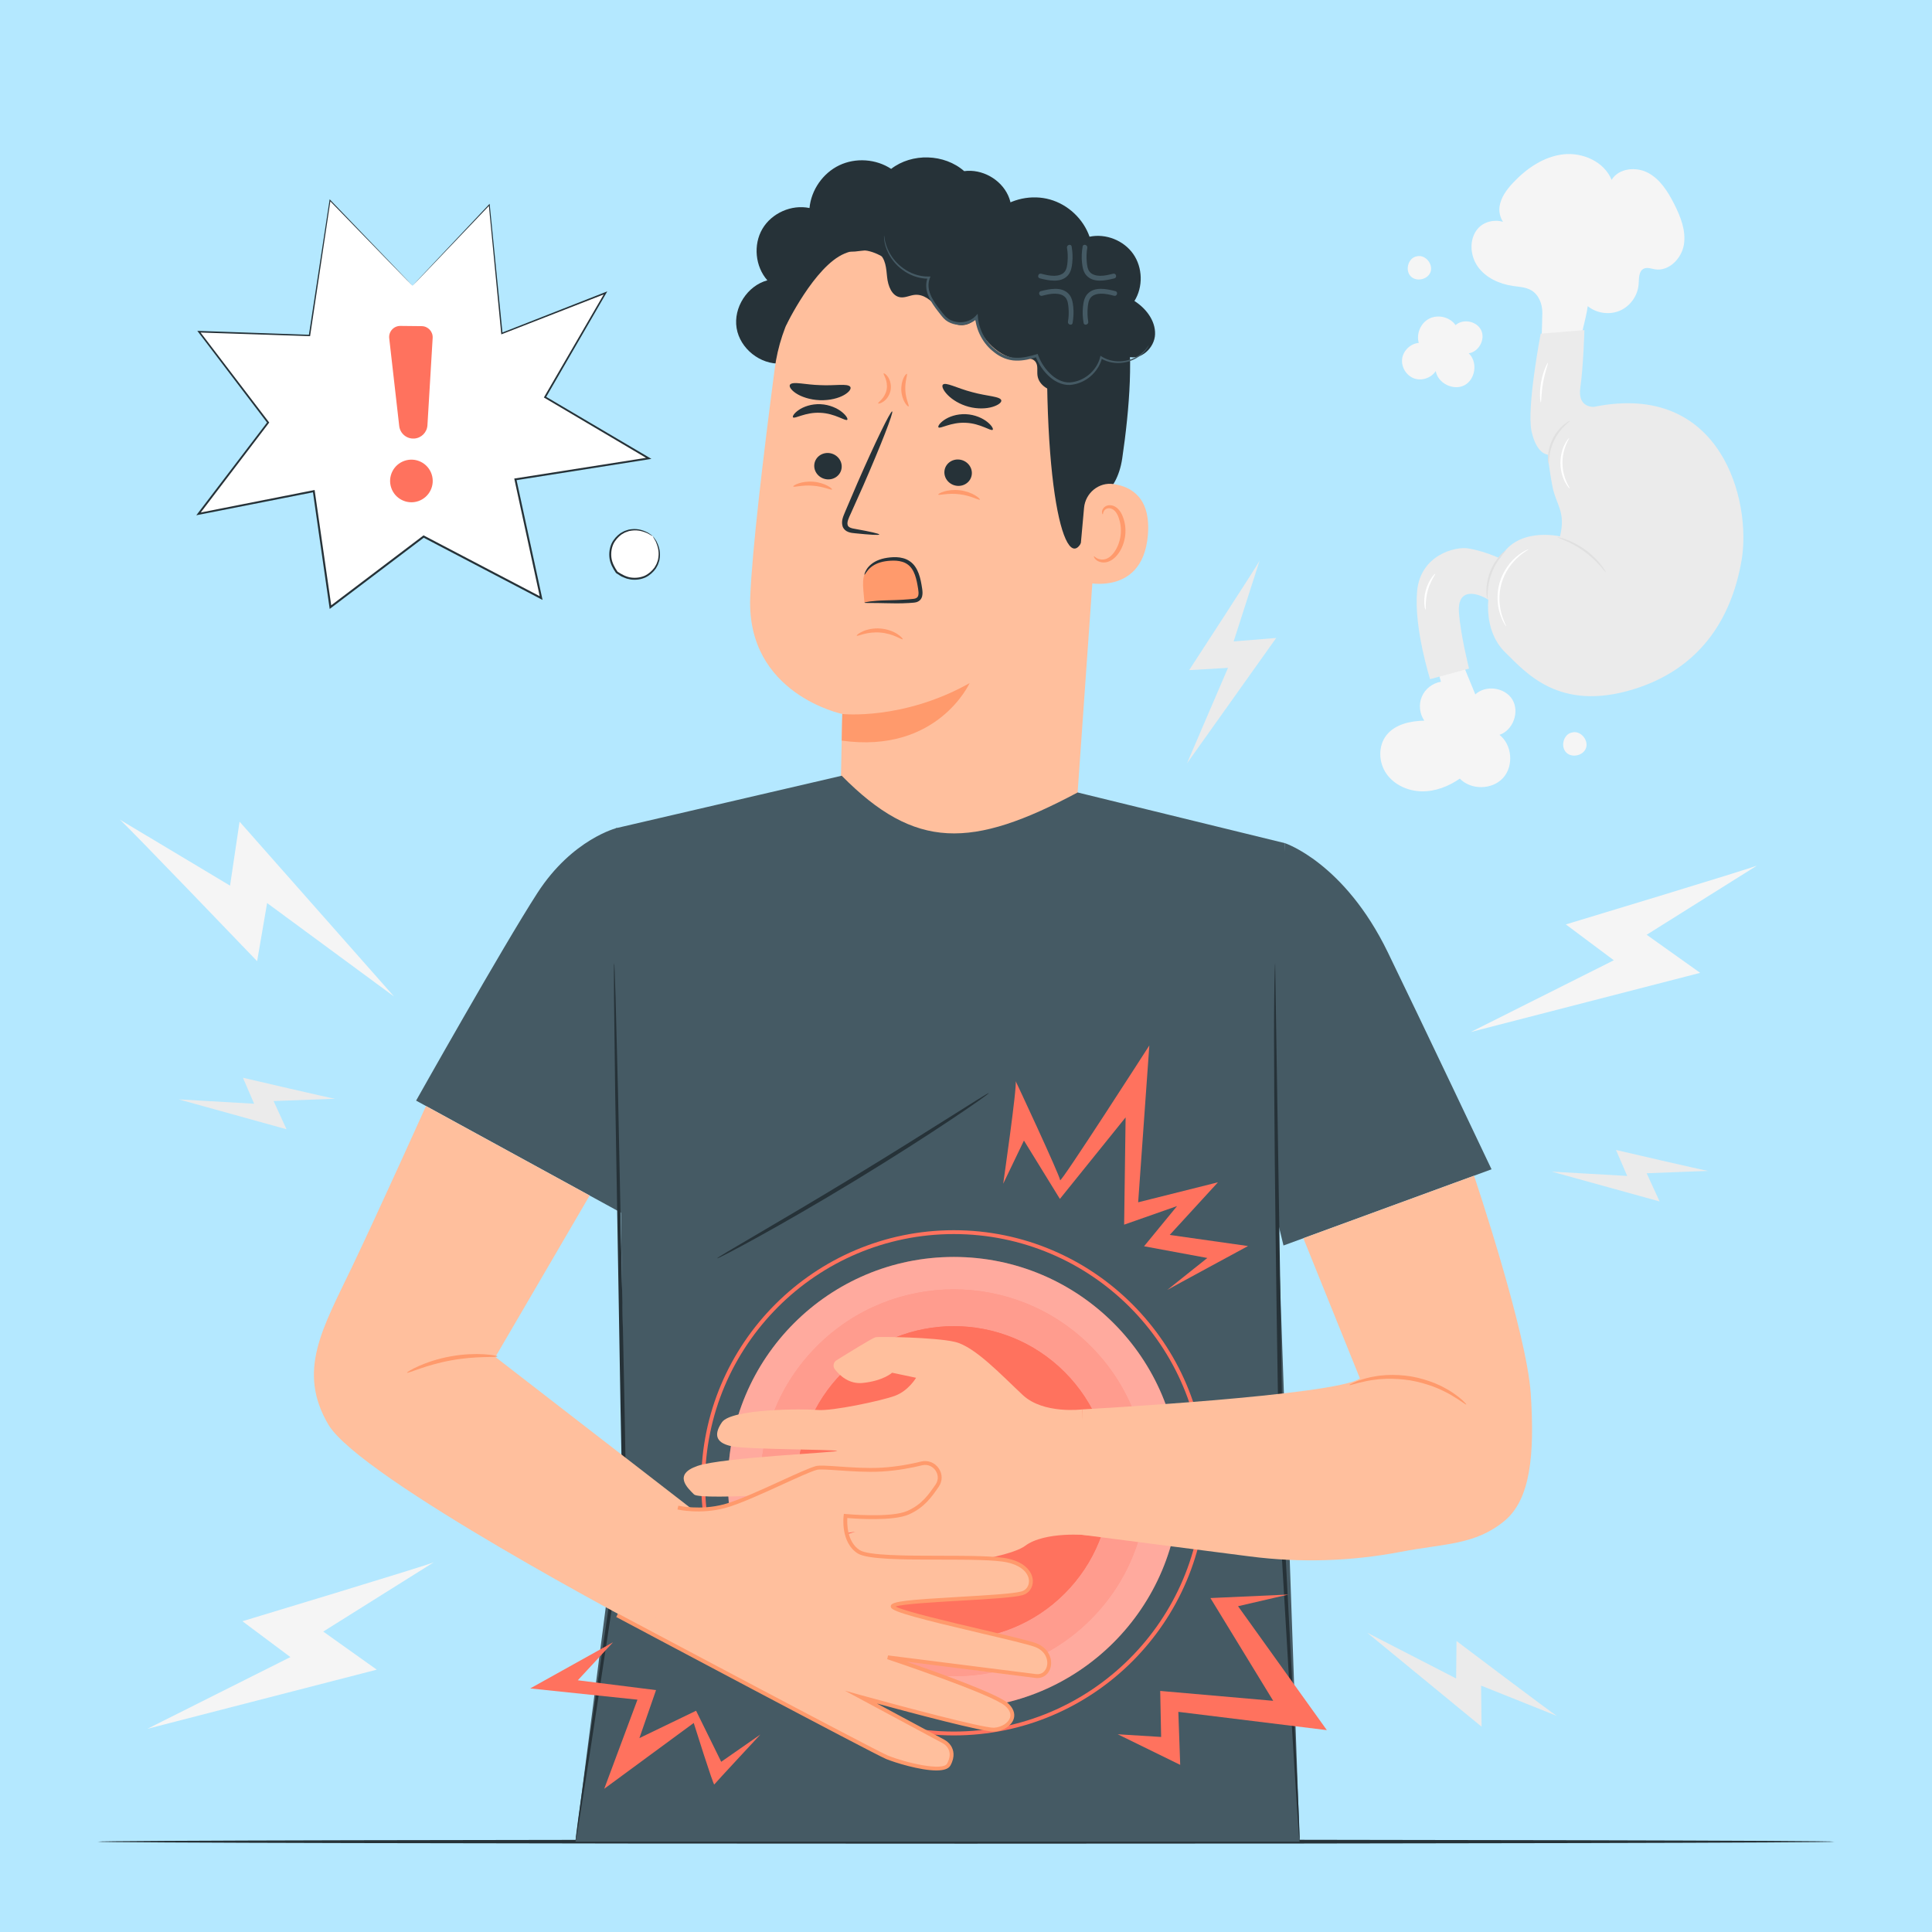 <svg width="364" height="364" viewBox="0 0 364 364" fill="none" xmlns="http://www.w3.org/2000/svg">
<rect width="364" height="364" fill="#B4E8FF"/>
<path d="M22.581 154.428C23.604 155.192 48.443 181.092 48.443 181.092L50.327 170.14L74.232 187.74L45.135 154.803L43.344 166.86L22.581 154.428Z" fill="#F5F5F5"/>
<path d="M321.837 220.606C321.226 220.567 304.465 216.662 304.465 216.662L306.575 221.556L292.362 220.742L312.676 226.359L310.24 221.046L321.837 220.606Z" fill="#EBEBEB"/>
<path d="M63.144 207.013C62.533 206.973 45.776 203.057 45.776 203.057L47.882 207.952L33.669 207.127L53.979 212.759L51.546 207.444L63.144 207.013Z" fill="#EBEBEB"/>
<path d="M293.311 323.281C292.593 322.905 274.416 309.178 274.416 309.178L274.34 316.231L257.584 307.612L279.139 325.32L279.046 317.584L293.311 323.281Z" fill="#EBEBEB"/>
<path d="M331.059 163.061C329.895 163.634 295.014 174.167 295.014 174.167L304.054 180.92L277.11 194.434L320.322 183.292L310.24 176.114L331.059 163.061Z" fill="#F5F5F5"/>
<path d="M81.718 294.344C80.555 294.917 45.673 305.45 45.673 305.45L54.713 312.203L27.77 325.717L70.982 314.575L60.9 307.397L81.718 294.344Z" fill="#F5F5F5"/>
<path d="M237.308 105.644C236.969 106.415 224.043 126.256 224.043 126.256L231.363 125.827L223.631 143.826L240.443 120.195L232.427 120.849L237.308 105.644Z" fill="#EBEBEB"/>
<path d="M282.519 138.45C285.071 137.579 286.334 134.133 284.95 131.819C283.565 129.506 279.931 128.99 277.957 130.828C276.695 127.756 275.432 124.684 274.17 121.612L270.511 124.771C270.832 125.997 271.153 127.222 271.473 128.447C269.909 128.696 268.506 129.79 267.885 131.246C267.263 132.702 267.442 134.473 268.344 135.774C265.706 135.834 262.828 136.448 261.205 138.528C259.621 140.558 259.726 143.627 261.187 145.746C262.648 147.866 265.256 149.042 267.83 149.093C270.404 149.144 272.927 148.166 275.039 146.693C277.152 148.886 281.14 148.825 283.187 146.57C285.232 144.317 284.905 140.341 282.519 138.45Z" fill="#F5F5F5"/>
<path d="M315.423 38.43C314.254 36.126 312.806 33.802 310.531 32.577C308.256 31.351 304.965 31.677 303.636 33.894C302.263 30.478 298.21 28.669 294.55 29.076C290.891 29.484 287.65 31.704 285.12 34.38C283.889 35.684 282.744 37.204 282.517 38.984C282.394 39.951 282.647 40.988 283.178 41.797C281.556 41.289 279.542 41.764 278.41 43.099C276.751 45.057 276.943 48.159 278.435 50.246C279.928 52.333 282.455 53.492 284.994 53.868C286.198 54.047 287.474 54.086 288.521 54.707C289.925 55.541 290.591 57.275 290.583 58.908C290.575 60.541 290.322 66.112 290.466 67.837H296.935C297.295 65.393 298.915 59.685 299.14 57.678C300.799 59.039 303.232 59.381 305.201 58.528C307.17 57.676 308.586 55.668 308.728 53.527C308.799 52.446 308.728 51.068 309.711 50.613C310.348 50.318 311.082 50.618 311.775 50.736C314.404 51.185 316.832 48.715 317.255 46.081C317.678 43.446 316.63 40.809 315.423 38.43Z" fill="#F5F5F5"/>
<path d="M290.275 62.864C290.275 62.864 287.594 76.842 288.552 81.245C289.509 85.649 291.615 85.649 291.615 85.649C291.615 85.649 291.807 88.043 292.477 91.584C293.148 95.127 295.062 96.371 293.913 101.062C293.913 101.062 285.489 99.052 282.426 105.562C279.362 112.072 279.649 119.061 283.574 122.89C287.5 126.719 293.713 134.158 307.7 129.879C320.002 126.114 326.162 116.927 328.121 105.583C330.043 94.451 324.357 71.768 300.328 76.65C300.328 76.65 297.168 76.938 297.743 73.012C298.317 69.087 298.509 62.194 298.509 62.194L290.275 62.864Z" fill="#EBEBEB"/>
<path d="M283.567 105.677C283.567 105.677 280.397 103.956 276.593 103.321C274.264 102.933 267.626 104.499 266.992 111.382C266.358 118.265 269.438 127.956 269.438 127.956L276.774 125.964C276.774 125.964 275.157 119.541 274.871 115.361C274.6 111.382 277.21 111.49 279.303 112.403C282.836 113.942 282.389 116.364 282.389 116.364L283.567 105.677Z" fill="#EBEBEB"/>
<path d="M295.791 79.282C295.826 79.335 295.39 79.639 294.787 80.228C294.182 80.815 293.438 81.722 292.865 82.87C292.297 84.021 292.025 85.163 291.925 86C291.821 86.837 291.843 87.368 291.779 87.372C291.739 87.377 291.62 86.848 291.658 85.976C291.692 85.108 291.933 83.901 292.526 82.701C293.122 81.504 293.937 80.582 294.607 80.03C295.277 79.473 295.77 79.246 295.791 79.282Z" fill="#E0E0E0"/>
<path d="M302.529 107.793C302.431 107.873 301.002 105.7 298.445 103.872C295.907 102.014 293.397 101.337 293.442 101.219C293.453 101.176 294.091 101.287 295.074 101.643C296.056 101.996 297.37 102.628 298.667 103.564C299.961 104.503 300.973 105.554 301.615 106.376C302.261 107.198 302.566 107.769 302.529 107.793Z" fill="#E0E0E0"/>
<path d="M280.226 112.846C280.184 112.852 280.049 112.291 280.043 111.361C280.035 110.434 280.203 109.14 280.706 107.806C281.213 106.474 281.946 105.394 282.566 104.706C283.187 104.013 283.661 103.683 283.688 103.715C283.784 103.795 282.027 105.331 281.06 107.941C280.054 110.535 280.352 112.851 280.226 112.846Z" fill="#E0E0E0"/>
<path d="M274.053 61.019C272.919 59.649 270.788 59.228 269.218 60.062C267.648 60.896 266.805 62.898 267.306 64.605C265.753 64.735 264.38 66.042 264.172 67.585C263.965 69.129 264.945 70.751 266.407 71.286C267.87 71.821 269.666 71.214 270.503 69.902C270.892 72.225 273.863 73.683 275.939 72.568C278.014 71.452 278.44 68.17 276.716 66.563C278.607 66.3 279.878 63.963 279.071 62.233C278.263 60.503 275.656 59.976 274.24 61.257" fill="#F5F5F5"/>
<path d="M295.923 138.07C294.504 138.581 294.025 140.712 295.091 141.78C296.157 142.848 298.289 142.374 298.802 140.955C299.316 139.537 297.98 137.808 296.477 137.947" fill="#F5F5F5"/>
<path d="M266.638 48.366C265.218 48.877 264.74 51.008 265.806 52.076C266.872 53.144 269.004 52.67 269.517 51.251C270.031 49.833 268.695 48.104 267.192 48.243" fill="#F5F5F5"/>
<path d="M283.78 118.007C283.761 118.02 283.614 117.83 283.394 117.458C283.173 117.086 282.898 116.518 282.653 115.782C282.155 114.323 281.869 112.09 282.535 109.781C283.205 107.473 284.639 105.737 285.838 104.771C286.44 104.279 286.975 103.946 287.36 103.749C287.744 103.551 287.97 103.47 287.98 103.491C288.016 103.553 287.144 103.96 286.014 104.974C284.888 105.969 283.543 107.668 282.9 109.887C282.26 112.106 282.49 114.261 282.91 115.704C283.325 117.164 283.844 117.974 283.78 118.007Z" fill="white"/>
<path d="M295.743 92.04C295.714 92.066 295.3 91.653 294.862 90.826C294.422 90.005 294.017 88.742 293.996 87.306C293.98 85.87 294.354 84.596 294.773 83.765C295.191 82.927 295.594 82.505 295.623 82.529C295.677 82.566 295.358 83.038 295.018 83.874C294.674 84.706 294.36 85.928 294.374 87.301C294.395 88.674 294.739 89.887 295.104 90.71C295.465 91.537 295.797 92.001 295.743 92.04Z" fill="white"/>
<path d="M290.293 75.813C290.199 75.827 289.972 74.086 290.359 71.978C290.733 69.867 291.554 68.316 291.637 68.361C291.743 68.406 291.096 69.988 290.732 72.045C290.354 74.099 290.408 75.809 290.293 75.813Z" fill="white"/>
<path d="M268.577 114.878C268.491 114.915 268.064 113.241 268.614 111.248C269.143 109.248 270.355 108.018 270.411 108.094C270.507 108.163 269.48 109.442 268.979 111.347C268.453 113.244 268.695 114.867 268.577 114.878Z" fill="white"/>
<path d="M345.604 346.98C345.604 347.19 272.35 347.359 182.008 347.359C91.634 347.359 18.395 347.19 18.395 346.98C18.395 346.77 91.634 346.601 182.008 346.601C272.35 346.601 345.604 346.771 345.604 346.98Z" fill="#263238"/>
<path d="M77.719 53.836L62.175 37.74L58.312 63.201L37.486 62.495L50.518 79.609L37.404 96.818L59.12 92.537L62.259 114.386L79.815 101.086L101.953 112.678L97.108 90.313L122.225 86.358L102.689 74.83L114.078 55.187L94.555 62.821L92.181 38.593L77.719 53.836Z" fill="white"/>
<path d="M77.719 53.836C77.719 53.836 78.042 53.48 78.67 52.809C79.303 52.136 80.235 51.144 81.454 49.845C83.899 47.25 87.495 43.436 92.117 38.533L92.249 38.393L92.268 38.585C92.923 45.159 93.737 53.346 94.68 62.809L94.51 62.705C100.361 60.41 106.949 57.826 114.025 55.051L114.414 54.898L114.205 55.26C110.69 61.333 106.861 67.947 102.83 74.911L102.772 74.689C108.991 78.355 115.53 82.209 122.314 86.208L122.733 86.456L122.252 86.532C114.241 87.795 105.816 89.125 97.135 90.494L97.286 90.273C98.831 97.401 100.467 104.943 102.136 112.638L102.222 113.031L101.865 112.845C95.733 109.635 89.255 106.244 82.686 102.805C81.697 102.287 80.71 101.77 79.726 101.255L79.928 101.238C73.977 105.745 68.116 110.184 62.371 114.536L62.117 114.728L62.072 114.413C61.003 106.961 59.957 99.668 58.938 92.563L59.154 92.717C51.687 94.186 44.441 95.612 37.437 96.99L36.983 97.079L37.264 96.712C41.814 90.746 46.196 85.004 50.386 79.51V79.709C45.788 73.661 41.45 67.956 37.366 62.586L37.177 62.337L37.489 62.347C45.05 62.611 51.964 62.852 58.315 63.073L58.184 63.182C59.72 53.159 61.026 44.634 62.084 37.727L62.112 37.547L62.238 37.678C67.26 42.91 71.126 46.939 73.742 49.664C75.046 51.029 76.038 52.067 76.71 52.768C77.379 53.468 77.719 53.836 77.719 53.836C77.719 53.836 77.379 53.5 76.71 52.816C76.035 52.123 75.037 51.101 73.725 49.756C71.084 47.038 67.18 43.021 62.11 37.803L62.263 37.754C61.226 44.664 59.944 53.194 58.438 63.22L58.422 63.333L58.307 63.33C51.956 63.12 45.042 62.893 37.481 62.644L37.604 62.406C41.696 67.771 46.042 73.47 50.649 79.511L50.724 79.61L50.649 79.71C46.464 85.207 42.09 90.954 37.545 96.924L37.371 96.646C44.375 95.263 51.62 93.832 59.086 92.358L59.275 92.321L59.302 92.511C60.325 99.617 61.374 106.909 62.446 114.359L62.147 114.236C67.891 109.884 73.752 105.444 79.702 100.936L79.798 100.863L79.904 100.919C80.888 101.434 81.875 101.951 82.864 102.469C89.434 105.909 95.911 109.301 102.042 112.512L101.771 112.719C100.105 105.023 98.472 97.48 96.93 90.352L96.888 90.162L97.081 90.132C105.762 88.769 114.188 87.445 122.199 86.187L122.138 86.51C115.358 82.504 108.823 78.643 102.608 74.971L102.468 74.889L102.549 74.749C106.59 67.791 110.428 61.183 113.952 55.115L114.132 55.324C107.05 58.085 100.457 60.656 94.602 62.938L94.447 62.998L94.431 62.834C93.518 53.369 92.728 45.178 92.094 38.603L92.245 38.655C87.576 43.545 83.944 47.348 81.473 49.936C80.246 51.216 79.309 52.193 78.673 52.857C78.042 53.512 77.719 53.836 77.719 53.836Z" fill="#263238"/>
<path d="M122.995 101.022C126.776 105.99 121.163 111.604 116.195 107.822C112.41 102.854 118.026 97.237 122.995 101.022Z" fill="white"/>
<path d="M122.995 101.022C122.975 101.043 122.617 100.833 121.989 100.471C121.325 100.195 120.298 99.781 119.008 99.971C118.849 99.998 118.687 100.025 118.521 100.052C118.36 100.098 118.202 100.167 118.036 100.224C117.695 100.315 117.4 100.541 117.07 100.719C116.469 101.17 115.911 101.771 115.547 102.536C115.21 103.311 115.078 104.209 115.202 105.118C115.328 106.036 115.793 106.898 116.341 107.699C117.084 108.192 117.991 108.701 118.895 108.813C119.805 108.938 120.702 108.807 121.478 108.47C122.244 108.106 122.845 107.549 123.296 106.947C123.474 106.618 123.7 106.323 123.792 105.981C123.85 105.816 123.917 105.657 123.964 105.496C123.991 105.331 124.019 105.169 124.045 105.01C124.235 103.72 123.822 102.693 123.547 102.028C123.183 101.4 122.974 101.042 122.995 101.022C123.004 101.013 123.068 101.09 123.185 101.248C123.298 101.407 123.475 101.641 123.676 101.959C123.999 102.619 124.475 103.671 124.31 105.044C124.286 105.213 124.261 105.387 124.235 105.563C124.19 105.735 124.123 105.906 124.066 106.083C123.973 106.449 123.743 106.769 123.555 107.124C123.086 107.777 122.447 108.384 121.625 108.786C120.794 109.161 119.821 109.312 118.839 109.18C118.598 109.127 118.355 109.074 118.109 109.019C117.867 108.957 117.643 108.835 117.406 108.743L117.054 108.594L116.73 108.39L116.405 108.181L116.242 108.076L116.16 108.024L116.12 107.998L116.099 107.985L116.089 107.978L116.084 107.975C116.111 108.002 116.042 107.935 116.048 107.94C115.456 107.082 114.968 106.164 114.835 105.173C114.704 104.192 114.856 103.219 115.231 102.389C115.632 101.567 116.241 100.929 116.893 100.46C117.249 100.272 117.569 100.042 117.935 99.95C118.112 99.892 118.283 99.825 118.456 99.78C118.632 99.755 118.804 99.73 118.974 99.705C120.347 99.541 121.4 100.018 122.059 100.341C122.378 100.543 122.612 100.719 122.771 100.833C122.926 100.949 123.004 101.013 122.995 101.022Z" fill="#263238"/>
<path d="M81.516 63.667L80.532 80.121C80.451 81.466 79.381 82.541 78.036 82.625C76.617 82.715 75.377 81.676 75.215 80.263L73.332 63.737C73.189 62.486 74.176 61.392 75.435 61.405L79.448 61.448C80.645 61.461 81.588 62.473 81.516 63.667Z" fill="#FF725E"/>
<path d="M73.707 91.894C74.413 93.996 76.69 95.128 78.791 94.422C80.893 93.716 82.025 91.44 81.319 89.337C80.613 87.236 78.337 86.103 76.235 86.81C74.133 87.516 73.001 89.792 73.707 91.894Z" fill="#FF725E"/>
<path d="M189.933 36.815C188.529 33.745 185.004 31.797 181.658 32.242C177.918 28.965 171.833 28.778 167.899 31.819C165.049 29.934 161.2 29.668 158.117 31.146C155.035 32.624 152.83 35.791 152.515 39.194C149.128 38.48 145.373 40.148 143.629 43.137C141.885 46.128 142.284 50.217 144.574 52.814C140.797 53.837 138.145 57.962 138.782 61.822C139.419 65.681 143.257 68.735 147.162 68.489L187.982 46.066C190.506 43.825 191.337 39.884 189.933 36.815Z" fill="#263238"/>
<path d="M145.947 69.55C148.237 52.044 163.588 39.235 181.221 40.111L182.973 40.198C201.811 42.241 210.6 59.38 208.037 78.154L203.031 149.305L213.806 154.409L181.195 178.2L143.774 151.756L158.429 146.937L158.688 134.518C158.688 134.518 140.666 130.792 141.344 112.622C141.672 103.848 143.817 85.832 145.947 69.55Z" fill="#FFBF9D"/>
<path d="M158.689 134.519C158.689 134.519 170.102 135.76 182.679 128.704C182.679 128.704 176.622 142.072 158.584 139.536L158.689 134.519Z" fill="#FF9A6C"/>
<path d="M153.415 87.566C153.298 88.932 154.36 90.159 155.785 90.306C157.208 90.453 158.458 89.468 158.574 88.101C158.691 86.733 157.63 85.506 156.207 85.358C154.782 85.211 153.532 86.199 153.415 87.566Z" fill="#263238"/>
<path d="M149.409 78.628C149.713 78.983 151.75 77.626 154.541 77.772C157.33 77.878 159.307 79.415 159.626 79.089C159.782 78.945 159.485 78.318 158.626 77.624C157.78 76.934 156.315 76.231 154.576 76.152C152.837 76.076 151.343 76.643 150.47 77.256C149.579 77.872 149.258 78.469 149.409 78.628Z" fill="#263238"/>
<path d="M177.935 88.791C177.819 90.158 178.88 91.384 180.306 91.531C181.728 91.678 182.978 90.694 183.096 89.326C183.212 87.959 182.15 86.732 180.727 86.584C179.302 86.436 178.052 87.425 177.935 88.791Z" fill="#263238"/>
<path d="M176.813 80.512C177.118 80.866 179.157 79.51 181.945 79.656C184.733 79.763 186.711 81.299 187.03 80.973C187.186 80.829 186.893 80.202 186.029 79.509C185.184 78.819 183.718 78.116 181.979 78.036C180.241 77.959 178.747 78.526 177.873 79.139C176.986 79.755 176.663 80.352 176.813 80.512Z" fill="#263238"/>
<path d="M165.658 100.704C165.679 100.545 163.959 100.159 161.167 99.66C160.458 99.552 159.79 99.376 159.695 98.884C159.553 98.362 159.888 97.608 160.275 96.796C161.031 95.105 161.821 93.332 162.652 91.474C165.963 83.894 168.396 77.647 168.09 77.517C167.784 77.386 164.852 83.424 161.542 91.004C160.743 92.874 159.979 94.657 159.252 96.362C158.943 97.159 158.432 98.054 158.743 99.141C158.909 99.683 159.412 100.096 159.863 100.241C160.313 100.403 160.713 100.431 161.065 100.468C163.885 100.761 165.639 100.861 165.658 100.704Z" fill="#263238"/>
<path d="M188.653 75.448C188.514 74.662 185.999 74.675 183.159 73.882C180.301 73.153 178.098 71.877 177.619 72.499C177.403 72.799 177.712 73.562 178.555 74.422C179.39 75.279 180.787 76.178 182.496 76.636C184.204 77.091 185.839 77.003 186.96 76.668C188.09 76.336 188.708 75.819 188.653 75.448Z" fill="#263238"/>
<path d="M160.188 72.867C159.641 72.197 157.298 72.707 154.529 72.561C151.756 72.497 149.445 71.81 148.864 72.438C148.607 72.744 148.935 73.402 149.921 74.067C150.892 74.729 152.549 75.325 154.454 75.398C156.358 75.468 158.043 75 159.047 74.413C160.065 73.825 160.428 73.193 160.188 72.867Z" fill="#263238"/>
<path d="M148.107 61.309C148.107 61.309 153.461 50.175 159.077 47.793C165.875 44.91 168.37 52.339 174.785 50.885C181.199 49.431 187.689 46.663 193.912 51.875C200.722 57.579 197.22 61.17 197.257 69.249C197.406 102.003 202.913 111.537 205.374 96.235C205.643 94.558 210.388 93.451 211.435 86.363C212.793 77.172 213.705 65.976 211.97 59.32C210.506 53.709 207.547 49.736 202.108 45.248C193.523 38.163 181.283 37.411 172.924 37.835C164.567 38.259 148.056 47.032 148.107 61.309Z" fill="#263238"/>
<path d="M204.241 95.683C204.495 92.886 207.02 90.793 209.799 91.198C213.17 91.687 216.843 93.798 216.272 100.785C215.259 113.18 203.023 109.606 203.031 109.249C203.036 109.007 203.772 100.867 204.241 95.683Z" fill="#FFBF9D"/>
<path d="M206.109 104.806C206.167 104.771 206.313 104.975 206.665 105.172C207.007 105.364 207.61 105.526 208.276 105.337C209.625 104.964 210.897 102.975 211.14 100.746C211.264 99.621 211.115 98.527 210.788 97.605C210.483 96.667 209.949 95.986 209.3 95.815C208.656 95.609 208.157 95.966 207.977 96.302C207.782 96.635 207.841 96.889 207.773 96.905C207.736 96.933 207.524 96.675 207.665 96.171C207.737 95.929 207.905 95.649 208.216 95.434C208.534 95.216 208.981 95.128 209.436 95.216C210.386 95.361 211.175 96.31 211.534 97.323C211.947 98.343 212.139 99.575 212.001 100.838C211.717 103.33 210.248 105.563 208.414 105.933C207.523 106.09 206.817 105.767 206.465 105.444C206.107 105.107 206.064 104.825 206.109 104.806Z" fill="#FF9A6C"/>
<path d="M205.194 71.618C203.527 72.638 201.767 73.689 199.815 73.785C197.862 73.881 195.697 72.654 195.464 70.713C195.36 69.842 195.621 68.85 195.087 68.154C194.448 67.323 193.185 67.511 192.139 67.569C188.511 67.772 184.491 63.577 183.747 60.02C182.758 61.352 180.72 61.669 179.372 60.701C178.023 59.734 177.541 59.197 176.512 57.893C175.484 56.591 174.01 55.398 172.357 55.55C171.432 55.634 170.546 56.139 169.627 56.011C168.004 55.785 167.302 53.836 167.136 52.206C166.97 50.575 166.872 48.678 165.536 47.73C164.297 46.852 162.615 47.241 161.103 47.387C159.591 47.534 157.67 47.085 157.359 45.598C157.196 44.819 157.567 44.025 158.027 43.374C160.111 40.427 164.394 39.284 167.669 40.802C169.088 36.76 173.083 33.758 177.36 33.521C181.637 33.283 185.94 35.824 187.797 39.685C190.539 37.434 194.402 36.625 197.817 37.584C201.232 38.544 204.107 41.246 205.276 44.596C208.335 43.952 211.719 45.29 213.51 47.854C215.3 50.417 215.393 54.055 213.735 56.706C215.903 58.091 217.703 60.404 217.622 62.976C217.54 65.548 214.91 67.984 212.464 67.185C213.367 69.236 212.416 71.91 210.423 72.932C208.429 73.953 205.702 73.162 204.565 71.231" fill="#263238"/>
<path d="M166.565 44.408C166.555 44.408 166.552 44.486 166.557 44.636C166.566 44.786 166.563 45.013 166.603 45.303C166.688 45.882 166.877 46.742 167.385 47.74C167.898 48.723 168.712 49.87 169.992 50.812C171.245 51.763 172.99 52.525 175.005 52.515L174.809 52.23C174.37 53.272 174.412 54.552 174.887 55.67C175.333 56.805 176.073 57.828 176.86 58.829C177.265 59.311 177.609 59.87 178.178 60.323C178.732 60.757 179.409 61.027 180.11 61.15C181.501 61.399 183.103 61.044 184.177 59.917L183.719 59.761C183.912 62.245 185.193 64.784 187.348 66.4C188.486 67.311 189.92 67.906 191.359 67.938C192.797 67.996 194.153 67.641 195.42 67.256L195.095 67.094C195.685 68.671 196.646 70.038 197.843 71.072C199.017 72.102 200.618 72.752 202.11 72.464C205.071 71.99 207.136 69.649 207.641 67.374L207.354 67.491C208.768 68.356 210.325 68.51 211.589 68.33C212.869 68.161 213.893 67.659 214.629 67.151C215.37 66.632 215.819 66.084 216.092 65.703C216.345 65.305 216.452 65.084 216.438 65.076C216.379 65.022 215.98 66 214.512 66.977C213.781 67.442 212.782 67.898 211.551 68.031C210.336 68.176 208.863 67.996 207.558 67.17L207.332 67.027L207.27 67.287C206.77 69.408 204.785 71.589 202.041 71.998C200.69 72.245 199.283 71.665 198.171 70.689C197.053 69.715 196.138 68.398 195.591 66.916L195.504 66.682L195.266 66.754C194.019 67.129 192.71 67.46 191.381 67.402C190.051 67.365 188.764 66.836 187.679 65.972C185.643 64.443 184.44 62.067 184.246 59.715L184.197 59.124L183.788 59.56C182.881 60.525 181.446 60.869 180.196 60.647C179.567 60.54 178.967 60.304 178.483 59.928C178.011 59.568 177.651 59.014 177.24 58.527C176.453 57.544 175.733 56.559 175.308 55.502C174.855 54.457 174.815 53.332 175.192 52.387L175.309 52.096L174.996 52.101C173.096 52.135 171.413 51.44 170.188 50.546C168.936 49.663 168.12 48.572 167.59 47.632C166.554 45.697 166.656 44.384 166.565 44.408Z" fill="#455A64"/>
<path d="M172.135 107.371C171.767 106.758 171.313 106.184 170.724 105.778C169.63 105.025 168.183 104.94 166.89 105.25C165.801 105.51 164.593 106.242 163.762 106.999C162.205 108.416 162.565 109.997 162.87 113.55C166.389 113.095 169.896 114.04 173.249 112.881C173.517 110.989 173.117 109.01 172.135 107.371Z" fill="#FF9A6C"/>
<path d="M163.762 106.594C163.778 106.585 163.795 106.576 163.812 106.567L163.814 106.564L163.762 106.594Z" fill="#FF9A6C"/>
<path d="M162.87 113.55C162.855 113.451 164.388 113.17 166.878 113.11C168.12 113.069 169.592 113.053 171.209 112.913C171.411 112.895 171.615 112.875 171.822 112.855C172.033 112.83 172.243 112.822 172.392 112.776C172.73 112.675 172.941 112.498 173.014 112.164C173.096 111.826 173.055 111.399 172.984 110.961C172.912 110.509 172.836 110.055 172.739 109.604C172.545 108.706 172.271 107.852 171.81 107.177C171.357 106.495 170.697 106.05 169.967 105.839C169.238 105.62 168.487 105.601 167.778 105.643C167.071 105.684 166.419 105.786 165.85 105.96C164.704 106.297 163.931 106.921 163.514 107.442C163.089 107.962 162.93 108.319 162.87 108.292C162.834 108.28 162.897 107.882 163.276 107.268C163.644 106.656 164.454 105.884 165.682 105.451C166.289 105.227 166.985 105.088 167.732 105.016C168.471 104.946 169.308 104.933 170.161 105.168C171.013 105.384 171.878 105.944 172.421 106.754C172.978 107.555 173.275 108.5 173.481 109.444C173.583 109.918 173.66 110.387 173.73 110.845C173.798 111.313 173.864 111.811 173.735 112.346C173.669 112.611 173.529 112.889 173.304 113.094C173.087 113.293 172.83 113.411 172.578 113.476C172.311 113.544 172.092 113.543 171.888 113.564C171.677 113.58 171.467 113.595 171.26 113.61C169.605 113.714 168.119 113.673 166.881 113.647C164.408 113.569 162.884 113.658 162.87 113.55Z" fill="#263238"/>
<path d="M184.612 94.13C184.49 94.319 182.926 93.366 180.76 93.121C178.597 92.839 176.85 93.388 176.777 93.176C176.743 93.085 177.142 92.82 177.877 92.596C178.607 92.372 179.681 92.228 180.851 92.369C182.021 92.513 183.029 92.911 183.684 93.304C184.344 93.696 184.667 94.051 184.612 94.13Z" fill="#FF9A6C"/>
<path d="M156.758 92.218C156.647 92.412 155.146 91.65 153.142 91.511C151.14 91.34 149.539 91.862 149.46 91.653C149.423 91.562 149.785 91.303 150.457 91.073C151.125 90.842 152.112 90.673 153.2 90.756C154.287 90.842 155.236 91.16 155.861 91.492C156.49 91.822 156.807 92.133 156.758 92.218Z" fill="#FF9A6C"/>
<path d="M165.45 75.999C165.403 75.897 165.713 75.681 166.09 75.26C166.467 74.846 166.902 74.187 167.052 73.376C167.2 72.565 167.028 71.794 166.824 71.272C166.621 70.745 166.408 70.433 166.489 70.354C166.553 70.284 166.926 70.475 167.298 71.022C167.666 71.555 167.985 72.486 167.798 73.513C167.607 74.54 166.977 75.296 166.444 75.662C165.902 76.042 165.485 76.087 165.45 75.999Z" fill="#FF9A6C"/>
<path d="M171.179 76.565C171.1 76.621 170.798 76.379 170.48 75.852C170.163 75.33 169.864 74.508 169.813 73.564C169.764 72.619 169.974 71.771 170.235 71.218C170.496 70.66 170.77 70.388 170.855 70.435C171.05 70.539 170.462 71.842 170.57 73.524C170.64 75.207 171.363 76.441 171.179 76.565Z" fill="#FF9A6C"/>
<path d="M201.027 46.691C201.174 47.55 201.207 48.427 201.132 49.294C201.073 49.963 200.992 50.766 200.516 51.283C200.052 51.788 199.303 51.948 198.643 51.964C197.797 51.985 196.972 51.773 196.159 51.567C195.591 51.423 195.348 52.301 195.917 52.444C197.556 52.859 199.836 53.352 201.16 51.927C201.769 51.271 201.926 50.38 202.02 49.522C202.132 48.495 202.079 47.466 201.905 46.449C201.806 45.873 200.928 46.117 201.027 46.691Z" fill="#455A64"/>
<path d="M203.973 46.448C203.799 47.465 203.747 48.494 203.858 49.521C203.952 50.379 204.109 51.27 204.718 51.926C206.042 53.351 208.322 52.858 209.961 52.444C210.528 52.3 210.288 51.422 209.72 51.566C208.906 51.772 208.082 51.984 207.235 51.963C206.575 51.947 205.828 51.787 205.362 51.282C204.886 50.766 204.805 49.961 204.747 49.294C204.671 48.425 204.704 47.549 204.851 46.69C204.949 46.118 204.072 45.872 203.973 46.448Z" fill="#455A64"/>
<path d="M205.034 60.603C204.887 59.744 204.854 58.868 204.929 58C204.987 57.332 205.069 56.529 205.544 56.011C206.009 55.506 206.758 55.346 207.417 55.331C208.263 55.309 209.088 55.521 209.901 55.727C210.469 55.871 210.712 54.993 210.143 54.85C208.504 54.435 206.224 53.943 204.9 55.368C204.291 56.024 204.134 56.915 204.04 57.773C203.928 58.799 203.981 59.829 204.155 60.845C204.256 61.422 205.132 61.177 205.034 60.603Z" fill="#455A64"/>
<path d="M202.088 60.846C202.262 59.83 202.314 58.8 202.203 57.774C202.11 56.916 201.953 56.024 201.343 55.369C200.019 53.944 197.739 54.436 196.1 54.851C195.533 54.994 195.773 55.872 196.342 55.728C197.156 55.522 197.98 55.31 198.826 55.331C199.487 55.347 200.234 55.508 200.7 56.012C201.176 56.528 201.256 57.334 201.315 58.001C201.39 58.87 201.357 59.745 201.21 60.604C201.112 61.177 201.989 61.423 202.088 60.846Z" fill="#455A64"/>
<path d="M170.069 120.433C169.996 120.524 169.555 120.253 168.818 119.931C168.082 119.606 167.024 119.269 165.813 119.172C164.602 119.081 163.504 119.25 162.727 119.458C161.949 119.661 161.471 119.861 161.413 119.76C161.364 119.682 161.758 119.307 162.55 118.951C163.337 118.595 164.541 118.314 165.872 118.415C167.203 118.521 168.35 118.984 169.071 119.458C169.799 119.933 170.13 120.364 170.069 120.433Z" fill="#FF9A6C"/>
<path d="M242.098 158.859C242.098 158.859 253.267 162.537 261.451 179.375C267.783 192.403 281.015 220.303 281.015 220.303L241.817 234.658L237.839 218.279L242.098 158.859Z" fill="#455A64"/>
<path d="M242.098 158.859L203.032 149.306C183.054 159.958 172.446 160.185 158.584 146.152L116.027 156.043L116.875 221.197L117.624 275.731L108.426 346.981H244.855L240.862 233.141L242.098 158.859Z" fill="#455A64"/>
<path d="M244.856 346.98C244.843 346.981 244.821 346.837 244.793 346.556C244.768 346.259 244.732 345.844 244.685 345.305C244.607 344.19 244.492 342.57 244.346 340.491C244.083 336.294 243.705 330.245 243.239 322.776C242.798 315.291 242.275 306.385 241.693 296.497C241.551 294.024 241.406 291.49 241.257 288.901C241.144 286.297 241.141 283.659 241.077 280.961C240.984 275.572 240.888 269.992 240.79 264.276C240.415 241.407 240.163 220.704 240.075 205.718C240.038 198.225 240.027 192.161 240.074 187.97C240.087 185.875 240.124 184.248 240.159 183.144C240.179 182.603 240.194 182.187 240.205 181.89C240.22 181.608 240.234 181.463 240.247 181.463C240.279 183.549 240.831 218.679 241.548 264.265C241.641 269.979 241.732 275.56 241.82 280.949C241.878 283.64 241.876 286.299 241.981 288.875C242.121 291.463 242.257 293.998 242.391 296.47C242.912 306.358 243.38 315.265 243.775 322.751C244.14 330.224 244.436 336.276 244.641 340.476C244.726 342.559 244.792 344.181 244.838 345.298C244.852 345.839 244.863 346.256 244.87 346.553C244.873 346.834 244.869 346.98 244.856 346.98Z" fill="#263238"/>
<path d="M116.276 155.979C116.276 155.979 107.84 158.035 101.241 168.254C94.643 178.473 78.397 207.363 78.397 207.363L117.527 228.761L116.276 155.979Z" fill="#455A64"/>
<path d="M108.427 346.98C108.416 346.978 108.42 346.873 108.439 346.67C108.464 346.453 108.497 346.154 108.541 345.767C108.647 344.96 108.8 343.79 108.997 342.28C109.424 339.231 110.044 334.814 110.818 329.286C112.432 318.205 114.693 302.671 117.295 284.796L117.292 284.857C117.167 278.441 117.034 271.606 116.898 264.566C116.508 241.621 116.156 220.852 115.901 205.802C115.81 198.293 115.737 192.212 115.686 187.993C115.677 185.901 115.67 184.272 115.665 183.15C115.671 182.606 115.676 182.188 115.679 181.89C115.686 181.607 115.697 181.461 115.71 181.461C115.723 181.461 115.738 181.606 115.756 181.889C115.771 182.187 115.791 182.605 115.817 183.148C115.855 184.269 115.91 185.897 115.98 187.987C116.088 192.205 116.244 198.285 116.436 205.792C116.749 220.841 117.179 241.608 117.655 264.553C117.784 271.592 117.908 278.428 118.026 284.843L118.027 284.874L118.023 284.904C115.315 302.762 112.961 318.283 111.283 329.355C110.416 334.869 109.725 339.275 109.247 342.318C108.998 343.819 108.804 344.982 108.67 345.786C108.599 346.169 108.544 346.465 108.505 346.68C108.464 346.88 108.438 346.982 108.427 346.98Z" fill="#263238"/>
<path d="M186.303 205.941C186.332 205.985 185.66 206.49 184.421 207.365C183.182 208.241 181.369 209.48 179.113 210.985C174.601 213.997 168.297 218.054 161.225 222.357C154.15 226.66 147.648 230.392 142.898 233.014C140.524 234.325 138.591 235.366 137.243 236.062C135.897 236.761 135.139 237.125 135.114 237.079C135.088 237.034 135.797 236.582 137.099 235.805C138.438 235.017 140.321 233.909 142.633 232.548C147.311 229.81 153.762 226.007 160.831 221.71C167.895 217.411 174.237 213.43 178.82 210.536C181.092 209.108 182.941 207.946 184.257 207.119C185.547 206.319 186.273 205.899 186.303 205.941Z" fill="#263238"/>
<path d="M179.707 326.963C153.464 326.963 132.114 305.613 132.114 279.37C132.114 253.127 153.464 231.777 179.707 231.777C205.949 231.777 227.3 253.127 227.3 279.37C227.3 305.613 205.949 326.963 179.707 326.963ZM179.707 232.505C153.866 232.505 132.842 253.529 132.842 279.37C132.842 305.211 153.865 326.235 179.707 326.235C205.549 326.235 226.572 305.211 226.572 279.37C226.572 253.529 205.548 232.505 179.707 232.505Z" fill="#FF725E"/>
<path d="M179.706 321.923C203.208 321.923 222.259 302.872 222.259 279.37C222.259 255.869 203.208 236.817 179.706 236.817C156.205 236.817 137.153 255.869 137.153 279.37C137.153 302.872 156.205 321.923 179.706 321.923Z" fill="#FF725E"/>
<g opacity="0.4">
<path d="M179.706 321.923C203.208 321.923 222.259 302.872 222.259 279.37C222.259 255.869 203.208 236.817 179.706 236.817C156.205 236.817 137.153 255.869 137.153 279.37C137.153 302.872 156.205 321.923 179.706 321.923Z" fill="white"/>
</g>
<path d="M205.475 305.14C219.708 290.907 219.708 267.831 205.475 253.598C191.242 239.365 168.166 239.365 153.933 253.598C139.7 267.831 139.7 290.907 153.933 305.14C168.166 319.373 191.242 319.373 205.475 305.14Z" fill="#FF725E"/>
<g opacity="0.3">
<path d="M205.475 305.14C219.708 290.907 219.708 267.831 205.475 253.598C191.242 239.365 168.166 239.365 153.933 253.598C139.7 267.831 139.7 290.907 153.933 305.14C168.166 319.373 191.242 319.373 205.475 305.14Z" fill="white"/>
</g>
<path d="M200.571 300.236C212.096 288.712 212.096 270.027 200.571 258.502C189.047 246.977 170.362 246.977 158.837 258.502C147.312 270.027 147.312 288.712 158.837 300.236C170.362 311.761 189.047 311.761 200.571 300.236Z" fill="#FF725E"/>
<path d="M200.571 300.236C212.096 288.712 212.096 270.027 200.571 258.502C189.047 246.977 170.362 246.977 158.837 258.502C147.312 270.027 147.312 288.712 158.837 300.236C170.362 311.761 189.047 311.761 200.571 300.236Z" fill="#FF725E"/>
<path d="M189.007 223.024C189.007 223.024 191.679 204.51 191.352 203.705C191.023 202.9 199.728 221.571 199.733 222.352C199.738 223.132 216.541 196.969 216.541 196.969L214.437 226.52L229.47 222.752L220.381 232.669L235.136 234.761C235.136 234.761 220.813 242.509 219.929 243.026L227.465 237.011L215.548 234.804L221.761 227.233L211.793 230.733L212.071 210.52L199.69 225.882L192.916 214.886L189.007 223.024Z" fill="#FF725E"/>
<path d="M115.492 309.42L99.892 318.11L120.101 320.227L113.841 337.017L130.703 324.615C130.703 324.615 134.415 336.453 134.574 336.204C134.733 335.956 143.26 326.794 143.26 326.794L135.882 331.93L131.147 322.314L120.468 327.466L123.6 318.425L108.863 316.575L115.492 309.42Z" fill="#FF725E"/>
<path d="M210.588 326.746L222.356 332.509L222.006 322.523L249.988 325.967L233.256 302.618L242.751 300.42L228.05 301.082L239.878 320.443L218.589 318.58L218.764 327.253L210.588 326.746Z" fill="#FF725E"/>
<path d="M203.888 265.539C203.888 265.539 196.616 266.482 192.711 262.846C188.806 259.209 183.689 253.703 179.918 252.82C176.147 251.937 165.644 251.803 164.97 251.937C164.449 252.041 159.71 254.971 157.596 256.289C157.005 256.656 156.871 257.451 157.299 257.999C158.209 259.164 159.977 260.822 162.546 260.556C166.452 260.152 168.076 258.629 168.076 258.629L172.598 259.584C172.598 259.584 171.166 262.037 168.607 262.98C166.048 263.922 156.756 265.893 154.063 265.649C151.369 265.404 137.768 265.404 136.017 267.963C134.266 270.522 135.074 272.002 138.172 272.541C141.269 273.08 156.891 273.08 157.698 273.349C158.506 273.619 136.152 274.561 131.438 276.178C126.725 277.794 129.552 280.352 130.764 281.564C131.977 282.776 158.102 280.891 158.102 280.891C158.102 280.891 132.649 286.277 131.842 287.893C131.034 289.509 131.573 292.202 134.805 292.202C138.037 292.202 161.2 288.566 161.2 288.566C161.2 288.566 139.653 295.165 138.98 296.511C138.307 297.858 139.115 299.744 140.192 300.148C141.27 300.552 168.607 296.243 168.607 296.243C168.607 296.243 189.345 294.088 193.116 291.26C196.887 288.432 204.967 289.24 204.967 289.24L203.888 265.539Z" fill="#FFBF9D"/>
<path d="M203.888 265.539C203.888 265.539 251.834 262.935 256.215 259.698L245.558 233.287L277.716 221.511C277.716 221.511 287.638 250.937 288.4 262.554C289.162 274.172 288.335 282.507 283.449 286.551C277.925 291.122 272.129 290.795 263.923 292.373C254.549 294.174 244.948 294.46 235.481 293.24L203.888 289.169V266.363" fill="#FFBF9D"/>
<path d="M276.256 264.61C276.169 264.711 275.165 263.854 273.348 262.805C272.892 262.545 272.393 262.264 271.83 262.012C271.283 261.728 270.667 261.498 270.028 261.237C268.73 260.763 267.268 260.341 265.697 260.07C264.122 259.818 262.601 259.743 261.22 259.771C260.531 259.812 259.873 259.83 259.263 259.921C258.65 259.977 258.085 260.082 257.57 260.18C255.511 260.584 254.284 261.07 254.235 260.947C254.201 260.878 255.366 260.209 257.452 259.657C257.973 259.522 258.548 259.384 259.177 259.298C259.801 259.177 260.478 259.133 261.189 259.072C262.614 259.004 264.191 259.06 265.821 259.32C267.446 259.601 268.956 260.059 270.282 260.585C270.935 260.873 271.562 261.133 272.113 261.45C272.68 261.734 273.179 262.051 273.629 262.347C275.424 263.546 276.31 264.556 276.256 264.61Z" fill="#FF9A6C"/>
<path d="M176.565 279.905C177.988 277.844 176.05 275.119 173.618 275.72C171.793 276.17 169.078 276.712 166.043 276.885C161.085 277.166 155.103 276.216 153.796 276.578C151.04 277.343 141.089 282.548 136.496 283.774C131.903 284.998 127.722 284.039 127.722 284.039L116.275 304.332C116.275 304.332 164.666 330.313 167.115 331.078C169.565 331.844 177.985 334.446 178.75 332.456C179.515 330.466 178.75 328.629 178.75 328.629L162.217 319.75C162.217 319.75 184.874 326.027 187.324 325.874C189.774 325.721 192.223 323.424 189.62 321.128C187.017 318.832 167.269 312.249 167.269 312.249C167.269 312.249 192.335 316.162 195.132 315.77C198.25 315.332 198.499 311.177 195.132 309.953C191.764 308.728 167.728 303.829 168.188 302.604C168.647 301.38 191.607 301.29 193.247 299.713C194.859 298.162 195.285 295.256 189.926 294.031C184.568 292.807 164.819 294.338 161.758 292.347C158.696 290.357 159.308 285.611 159.308 285.611C159.308 285.611 167.875 286.43 171.096 284.999C173.851 283.774 175.162 281.938 176.565 279.905Z" fill="#FFBF9D"/>
<path d="M93.331 255.663L111.092 225.242L80.257 208.38C80.257 208.38 71.758 227.305 66.294 238.752C60.831 250.199 55.888 258.264 61.871 268.41C67.855 278.556 122.229 307.174 122.229 307.174L133.676 286.881L93.331 255.663Z" fill="#FFBF9D"/>
<path d="M176.423 333.563C173.338 333.563 168.602 332.079 166.977 331.417C164.61 330.453 118.083 305.708 116.104 304.654L116.446 304.011C116.931 304.269 164.92 329.792 167.251 330.743C170.702 332.146 177.633 333.727 178.431 332.282C179.054 331.15 179.093 330.143 178.545 329.29C178.315 328.934 177.962 328.621 177.523 328.385L159.173 318.531L162.312 319.401C170.017 321.535 184.975 325.514 187.21 325.514C187.243 325.514 187.272 325.512 187.299 325.511C188.669 325.425 189.953 324.631 190.284 323.663C190.536 322.928 190.223 322.147 189.377 321.402C186.859 319.18 167.349 312.66 167.152 312.594L167.313 311.888C167.313 311.888 193.949 315.257 195.175 315.409C196.386 315.559 197.037 314.747 197.239 313.937C197.543 312.707 196.973 311.043 195.001 310.293C193.761 309.822 189.44 308.806 184.865 307.73C173.255 305 168.329 303.722 167.876 302.875C167.808 302.747 167.797 302.606 167.845 302.476C168.136 301.7 171.044 301.417 180.892 300.85C185.85 300.565 190.977 300.27 192.497 299.826C193.342 299.579 193.891 298.782 193.863 297.843C193.826 296.608 192.751 295.05 189.843 294.386C187.53 293.856 182.499 293.851 177.17 293.844C170.071 293.835 163.365 293.827 161.558 292.652C158.341 290.562 158.919 285.767 158.946 285.564L158.991 285.215L159.341 285.249C159.427 285.257 167.85 286.044 170.947 284.666C173.672 283.455 174.932 281.63 176.265 279.698C176.937 278.726 176.7 277.692 176.255 277.048C175.798 276.385 174.889 275.78 173.705 276.074C171.928 276.513 169.159 277.072 166.063 277.248C163.36 277.4 160.377 277.194 157.981 277.026C156.077 276.893 154.432 276.78 153.893 276.928C152.739 277.249 150.273 278.376 147.418 279.68C143.586 281.432 139.242 283.418 136.589 284.125C131.962 285.357 127.815 284.433 127.64 284.393L127.802 283.683C127.844 283.693 131.957 284.606 136.402 283.421C138.994 282.73 143.309 280.758 147.116 279.018C149.998 277.7 152.487 276.563 153.697 276.226C154.358 276.044 155.899 276.151 158.031 276.299C160.407 276.465 163.362 276.672 166.021 276.521C169.062 276.348 171.782 275.798 173.53 275.366C174.801 275.051 176.105 275.549 176.854 276.633C177.597 277.709 177.601 279.042 176.864 280.11C175.532 282.04 174.154 284.036 171.242 285.33C168.316 286.628 161.339 286.145 159.639 286.004C159.575 287.102 159.586 290.502 161.954 292.041C163.581 293.099 170.8 293.107 177.171 293.115C182.54 293.123 187.613 293.128 190.005 293.676C193.317 294.433 194.546 296.313 194.591 297.821C194.629 299.097 193.87 300.182 192.701 300.523C191.101 300.992 186.163 301.275 180.933 301.577C176.319 301.842 170.129 302.199 168.73 302.676C170.339 303.567 179.106 305.627 185.032 307.021C189.83 308.149 193.974 309.123 195.259 309.612C197.54 310.48 198.337 312.533 197.945 314.112C197.603 315.489 196.447 316.299 195.084 316.131C194.139 316.015 178.077 313.983 170.779 313.06C176.573 315.062 187.878 319.108 189.859 320.855C191.3 322.126 191.175 323.308 190.972 323.899C190.543 325.15 189.017 326.132 187.344 326.237C185.422 326.375 171.542 322.671 165.219 320.951L177.866 327.743C178.414 328.037 178.859 328.436 179.155 328.896C179.639 329.649 180.016 330.909 179.066 332.633C178.696 333.307 177.702 333.563 176.423 333.563Z" fill="#FF9A6C"/>
<path d="M93.711 255.557C93.694 255.794 89.771 255.422 85.056 256.293C80.332 257.122 76.787 258.84 76.689 258.624C76.584 258.473 80.067 256.403 84.922 255.547C89.769 254.654 93.756 255.379 93.711 255.557Z" fill="#FF9A6C"/>
</svg>
